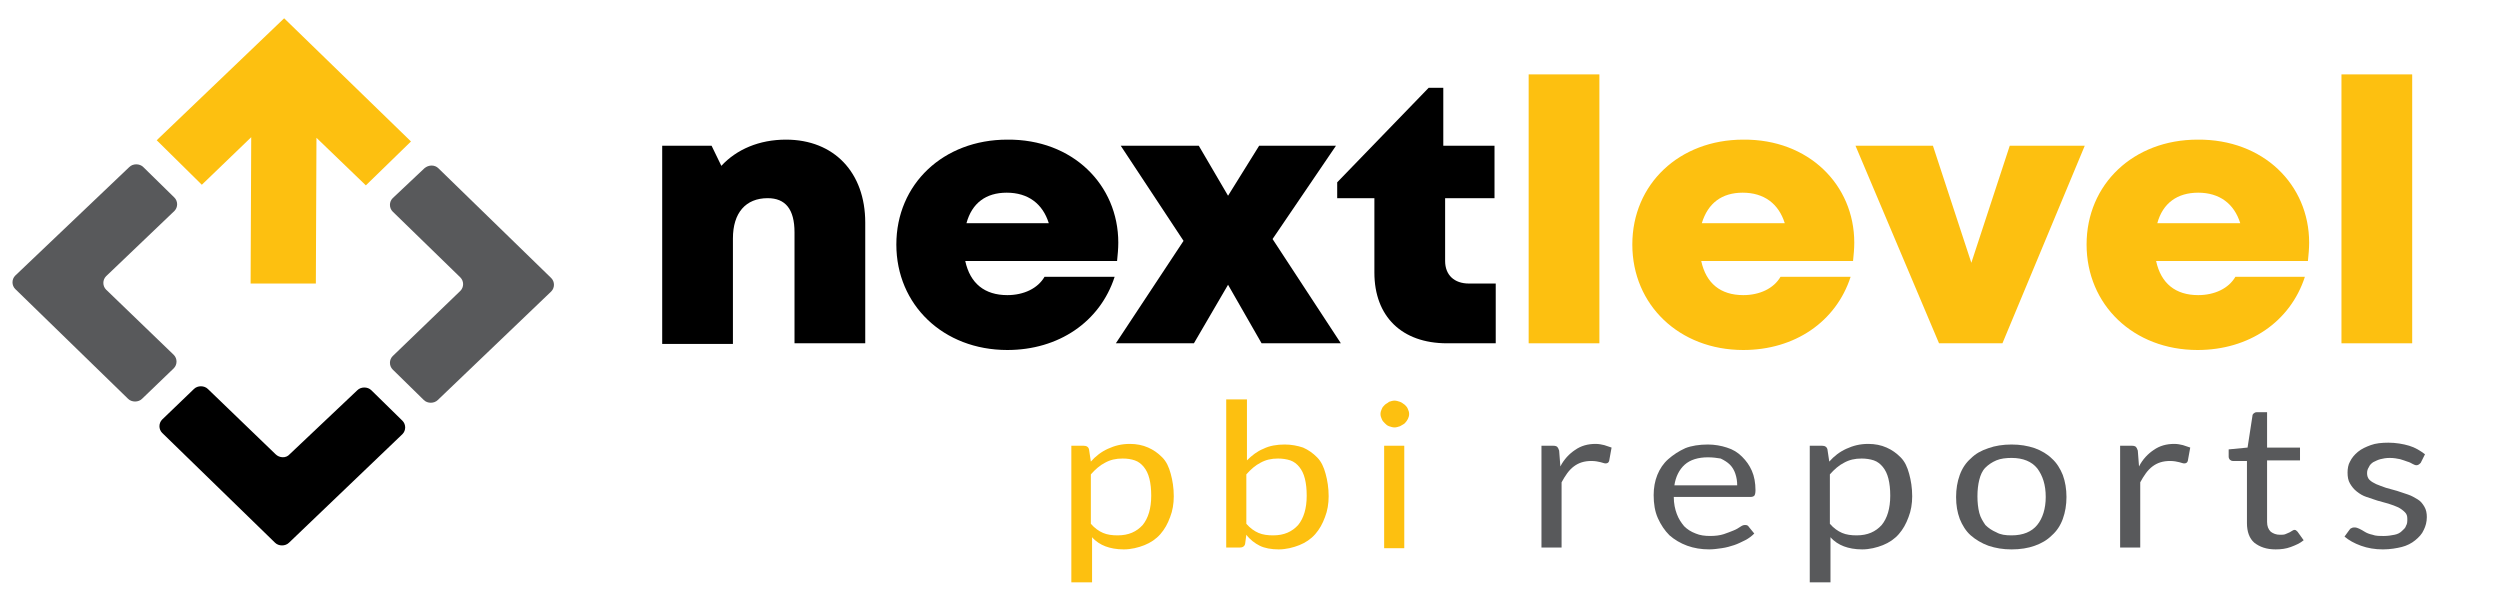 <?xml version="1.0" encoding="utf-8"?>
<!-- Generator: Adobe Illustrator 18.0.0, SVG Export Plug-In . SVG Version: 6.00 Build 0)  -->
<!DOCTYPE svg PUBLIC "-//W3C//DTD SVG 1.0//EN" "http://www.w3.org/TR/2001/REC-SVG-20010904/DTD/svg10.dtd">
<svg version="1.0" id="Layer_1" xmlns="http://www.w3.org/2000/svg" xmlns:xlink="http://www.w3.org/1999/xlink" x="0px" y="0px"
	 viewBox="0 0 410 98" enable-background="new 0 0 410 98" xml:space="preserve">
<g>
</g>
<g>
</g>
<g>
	<polygon fill="#FDC010" points="41.2,22.5 41.1,46.5 51.8,46.5 51.9,22.6 60,30.4 67.4,23.2 46.6,3 25.7,23 33.1,30.3 	"/>
	<path fill="#58595B" d="M17.4,45.3l11.2-10.7c0.6-0.6,0.6-1.6,0-2.2l-5.1-5c-0.6-0.6-1.7-0.6-2.3,0L2.5,45.2
		c-0.6,0.6-0.6,1.6,0,2.2l18.5,18c0.6,0.6,1.7,0.6,2.3,0l5.2-5c0.6-0.6,0.6-1.6,0-2.2L17.4,47.5C16.8,46.9,16.8,45.9,17.4,45.3z"/>
	<path d="M45.2,74.5L34.1,63.8c-0.6-0.6-1.7-0.6-2.3,0l-5.2,5c-0.6,0.6-0.6,1.6,0,2.2l18.5,18c0.6,0.6,1.7,0.6,2.3,0l18.6-17.8
		c0.6-0.6,0.6-1.6,0-2.2l-5.1-5c-0.6-0.6-1.7-0.6-2.3,0L47.5,74.5C46.9,75.2,45.8,75.1,45.2,74.5z"/>
	<path fill="#58595B" d="M69.6,27.6l-5.2,4.9c-0.6,0.6-0.6,1.6,0,2.2l11.1,10.8c0.6,0.6,0.6,1.6,0,2.2L64.4,58.4
		c-0.6,0.6-0.6,1.6,0,2.2l5.1,5c0.6,0.6,1.7,0.6,2.3,0l18.6-17.8c0.6-0.6,0.6-1.6,0-2.2l-18.5-18C71.3,27,70.3,27,69.6,27.6z"/>
</g>
<g>
	<path d="M141.9,36.5v19.8h-11.6V38.1c0-3.8-1.5-5.6-4.4-5.6c-3.6,0-5.7,2.4-5.7,6.6v17.3h-11.6V23.9h8.1l1.6,3.3
		c2.5-2.7,6.2-4.3,10.6-4.3C136.8,22.9,141.9,28.3,141.9,36.5z"/>
	<path d="M183.4,39.8c0,1-0.1,2-0.2,3h-24.9c0.8,3.7,3.2,5.6,6.9,5.6c2.7,0,5-1.1,6.1-3h11.5c-2.4,7.4-9.2,12-17.6,12
		c-10.5,0-18.2-7.4-18.2-17.3c0-9.9,7.7-17.2,18.2-17.2C175.9,22.8,183.4,30.3,183.4,39.8L183.4,39.8z M158.5,36.6H172
		c-1-3.2-3.4-5-6.9-5C161.7,31.6,159.4,33.3,158.5,36.6z"/>
	<path d="M206.9,56.3l-5.5-9.6l-5.6,9.6H183l11.1-16.8l-10.3-15.6h12.8l4.8,8.2l5.1-8.2h12.6l-10.4,15.3l11.2,17.1H206.9z"/>
	<path d="M245.3,46.5v9.8h-8c-7.4,0-11.9-4.4-11.9-11.6V32.5h-6.1v-2.6l15-15.5h2.4v9.5h8.4v8.6h-8.1v10.3c0,2.3,1.5,3.7,3.9,3.7
		H245.3z"/>
	<path fill="#FDC010" d="M250.7,12.2h11.6v44.1h-11.6V12.2z"/>
	<path fill="#FDC010" d="M304.1,39.8c0,1-0.1,2-0.2,3h-24.9c0.8,3.7,3.2,5.6,6.9,5.6c2.7,0,5-1.1,6.1-3h11.5
		c-2.4,7.4-9.2,12-17.6,12c-10.5,0-18.2-7.4-18.2-17.3c0-9.9,7.7-17.2,18.2-17.2C296.6,22.8,304.1,30.3,304.1,39.8L304.1,39.8z
		 M279.1,36.6h13.6c-1-3.2-3.4-5-6.9-5C282.4,31.6,280.1,33.3,279.1,36.6z"/>
	<path fill="#FDC010" d="M341.9,23.9l-13.5,32.4H318l-13.7-32.4H317l6.3,19.2l6.3-19.2H341.9z"/>
	<path fill="#FDC010" d="M378.7,39.8c0,1-0.1,2-0.2,3h-24.9c0.8,3.7,3.2,5.6,6.9,5.6c2.7,0,5-1.1,6.1-3H378c-2.4,7.4-9.2,12-17.6,12
		c-10.5,0-18.2-7.4-18.2-17.3c0-9.9,7.7-17.2,18.2-17.2C371.2,22.8,378.7,30.3,378.7,39.8L378.7,39.8z M353.8,36.6h13.6
		c-1-3.2-3.4-5-6.9-5C357.1,31.6,354.7,33.3,353.8,36.6z"/>
	<path fill="#FDC010" d="M384,12.2h11.6v44.1H384V12.2z"/>
</g>
<g>
	<path fill="#FDC010" d="M175.7,95.5V73.1h2c0.5,0,0.8,0.2,0.9,0.6l0.3,2c0.8-0.9,1.7-1.6,2.8-2.1s2.2-0.8,3.6-0.8
		c1.1,0,2.1,0.2,3,0.6c0.9,0.4,1.6,0.9,2.3,1.6s1.1,1.6,1.4,2.7s0.5,2.3,0.5,3.7c0,1.2-0.2,2.4-0.6,3.4c-0.4,1.1-0.9,2-1.6,2.8
		c-0.7,0.8-1.6,1.4-2.6,1.8c-1,0.4-2.2,0.7-3.4,0.7c-1.2,0-2.2-0.2-3-0.5c-0.8-0.3-1.6-0.8-2.2-1.5v7.4H175.7z M184.1,75.2
		c-1.1,0-2,0.2-2.9,0.7c-0.8,0.4-1.6,1.1-2.3,1.9v8.1c0.6,0.7,1.3,1.2,2,1.5c0.7,0.3,1.5,0.4,2.4,0.4c1.8,0,3.1-0.6,4.1-1.7
		c0.9-1.1,1.4-2.7,1.4-4.8c0-1.1-0.1-2-0.3-2.8c-0.2-0.8-0.5-1.4-0.9-1.9c-0.4-0.5-0.9-0.9-1.5-1.1
		C185.5,75.3,184.9,75.2,184.1,75.2z"/>
	<path fill="#FDC010" d="M201.1,89.9V65.5h3.4v10c0.8-0.8,1.7-1.5,2.7-1.9c1-0.5,2.2-0.7,3.5-0.7c1.1,0,2.1,0.2,3,0.5
		c0.9,0.4,1.6,0.9,2.3,1.6s1.1,1.6,1.4,2.7c0.3,1.1,0.5,2.3,0.5,3.7c0,1.2-0.2,2.4-0.6,3.4c-0.4,1.1-0.9,2-1.6,2.8s-1.6,1.4-2.6,1.8
		c-1,0.4-2.2,0.7-3.4,0.7c-1.2,0-2.3-0.2-3.1-0.6s-1.6-1-2.2-1.8l-0.2,1.5c-0.1,0.4-0.4,0.6-0.9,0.6H201.1z M209.6,75.2
		c-1.1,0-2,0.2-2.9,0.7c-0.8,0.4-1.6,1.1-2.3,1.9v8.1c0.6,0.7,1.3,1.2,2,1.5c0.7,0.3,1.5,0.4,2.4,0.4c1.8,0,3.1-0.6,4.1-1.7
		c0.9-1.1,1.4-2.7,1.4-4.8c0-1.1-0.1-2-0.3-2.8c-0.2-0.8-0.5-1.4-0.9-1.9c-0.4-0.5-0.9-0.9-1.5-1.1C211,75.3,210.3,75.2,209.6,75.2z
		"/>
	<path fill="#FDC010" d="M231.1,67.9c0,0.3-0.1,0.6-0.2,0.8c-0.1,0.2-0.3,0.5-0.5,0.7c-0.2,0.2-0.5,0.3-0.8,0.5
		c-0.3,0.1-0.6,0.2-0.9,0.2s-0.6-0.1-0.9-0.2c-0.3-0.1-0.5-0.3-0.7-0.5c-0.2-0.2-0.4-0.4-0.5-0.7c-0.1-0.2-0.2-0.5-0.2-0.8
		c0-0.3,0.1-0.6,0.2-0.8c0.1-0.3,0.3-0.5,0.5-0.7c0.2-0.2,0.5-0.3,0.7-0.5c0.3-0.1,0.6-0.2,0.9-0.2s0.6,0.1,0.9,0.2
		c0.3,0.1,0.5,0.3,0.8,0.5c0.2,0.2,0.4,0.4,0.5,0.7C231,67.3,231.1,67.6,231.1,67.9z M230.3,73.1v16.8H227V73.1H230.3z"/>
	<path fill="#58595B" d="M252.8,89.9V73.1h1.9c0.4,0,0.6,0.1,0.7,0.2c0.1,0.1,0.2,0.3,0.3,0.6l0.2,2.6c0.6-1.2,1.5-2.1,2.4-2.7
		c1-0.7,2.1-1,3.4-1c0.5,0,1,0.1,1.4,0.2c0.4,0.1,0.8,0.3,1.2,0.4l-0.4,2.2c-0.1,0.3-0.3,0.4-0.6,0.4c-0.2,0-0.4-0.1-0.8-0.2
		c-0.4-0.1-0.9-0.2-1.5-0.2c-1.2,0-2.1,0.3-2.9,0.9c-0.8,0.6-1.4,1.5-2,2.6v10.7H252.8z"/>
	<path fill="#58595B" d="M280.1,72.9c1.1,0,2.2,0.2,3.1,0.5c1,0.3,1.8,0.8,2.5,1.5s1.2,1.4,1.6,2.3c0.4,0.9,0.6,2,0.6,3.2
		c0,0.5-0.1,0.8-0.2,0.9s-0.3,0.2-0.6,0.2h-12.6c0,1.1,0.2,2,0.5,2.8c0.3,0.8,0.7,1.4,1.2,2c0.5,0.5,1.1,0.9,1.9,1.2
		c0.7,0.3,1.5,0.4,2.4,0.4c0.8,0,1.6-0.1,2.2-0.3c0.6-0.2,1.1-0.4,1.6-0.6s0.8-0.4,1.1-0.6c0.3-0.2,0.5-0.3,0.8-0.3
		c0.3,0,0.5,0.1,0.6,0.3l0.9,1.1c-0.4,0.4-0.9,0.8-1.5,1.1c-0.6,0.3-1.2,0.6-1.8,0.8s-1.3,0.4-2,0.5c-0.7,0.1-1.4,0.2-2.1,0.2
		c-1.3,0-2.5-0.2-3.6-0.6c-1.1-0.4-2.1-1-2.9-1.7c-0.8-0.8-1.4-1.7-1.9-2.8s-0.7-2.4-0.7-3.8c0-1.2,0.2-2.3,0.6-3.3
		c0.4-1,1-1.9,1.8-2.6c0.8-0.7,1.7-1.3,2.8-1.8C277.4,73.1,278.7,72.9,280.1,72.9z M280.1,75c-1.6,0-2.9,0.4-3.8,1.2
		c-0.9,0.8-1.5,2-1.7,3.4h10.3c0-0.7-0.1-1.3-0.3-1.9c-0.2-0.6-0.5-1.1-0.9-1.5c-0.4-0.4-0.9-0.7-1.5-1
		C281.6,75.1,280.9,75,280.1,75z"/>
	<path fill="#58595B" d="M296.8,95.5V73.1h2c0.5,0,0.8,0.2,0.9,0.6l0.3,2c0.8-0.9,1.7-1.6,2.8-2.1s2.2-0.8,3.6-0.8
		c1.1,0,2.1,0.2,3,0.6c0.9,0.4,1.6,0.9,2.3,1.6s1.1,1.6,1.4,2.7s0.5,2.3,0.5,3.7c0,1.2-0.2,2.4-0.6,3.4c-0.4,1.1-0.9,2-1.6,2.8
		c-0.7,0.8-1.6,1.4-2.6,1.8c-1,0.4-2.2,0.7-3.4,0.7c-1.2,0-2.2-0.2-3-0.5c-0.8-0.3-1.6-0.8-2.2-1.5v7.4H296.8z M305.3,75.2
		c-1.1,0-2,0.2-2.9,0.7c-0.8,0.4-1.6,1.1-2.3,1.9v8.1c0.6,0.7,1.3,1.2,2,1.5c0.7,0.3,1.5,0.4,2.4,0.4c1.8,0,3.1-0.6,4.1-1.7
		c0.9-1.1,1.4-2.7,1.4-4.8c0-1.1-0.1-2-0.3-2.8c-0.2-0.8-0.5-1.4-0.9-1.9c-0.4-0.5-0.9-0.9-1.5-1.1C306.7,75.3,306,75.2,305.3,75.2z
		"/>
	<path fill="#58595B" d="M329.9,72.9c1.4,0,2.6,0.2,3.8,0.6c1.1,0.4,2.1,1,2.8,1.7c0.8,0.7,1.4,1.7,1.8,2.7c0.4,1.1,0.6,2.3,0.6,3.6
		c0,1.3-0.2,2.5-0.6,3.6c-0.4,1.1-1,2-1.8,2.7c-0.8,0.8-1.7,1.3-2.8,1.7s-2.4,0.6-3.8,0.6c-1.4,0-2.6-0.2-3.8-0.6
		c-1.1-0.4-2.1-1-2.9-1.7s-1.4-1.7-1.8-2.7c-0.4-1.1-0.6-2.2-0.6-3.6c0-1.3,0.2-2.5,0.6-3.6c0.4-1.1,1-2,1.8-2.7
		c0.8-0.8,1.7-1.3,2.9-1.7C327.2,73.1,328.5,72.9,329.9,72.9z M329.9,87.8c1.9,0,3.3-0.6,4.2-1.7c0.9-1.1,1.4-2.7,1.4-4.6
		c0-2-0.5-3.5-1.4-4.7c-0.9-1.1-2.3-1.7-4.2-1.7c-0.9,0-1.8,0.1-2.5,0.4c-0.7,0.3-1.3,0.7-1.8,1.2c-0.5,0.5-0.8,1.2-1,2
		c-0.2,0.8-0.3,1.7-0.3,2.7s0.1,1.9,0.3,2.7c0.2,0.8,0.6,1.4,1,2c0.5,0.5,1.1,0.9,1.8,1.2C328.1,87.7,328.9,87.8,329.9,87.8z"/>
	<path fill="#58595B" d="M347.7,89.9V73.1h1.9c0.4,0,0.6,0.1,0.7,0.2c0.1,0.1,0.2,0.3,0.3,0.6l0.2,2.6c0.6-1.2,1.5-2.1,2.4-2.7
		c1-0.7,2.1-1,3.4-1c0.5,0,1,0.1,1.4,0.2c0.4,0.1,0.8,0.3,1.2,0.4l-0.4,2.2c-0.1,0.3-0.3,0.4-0.6,0.4c-0.2,0-0.4-0.1-0.8-0.2
		c-0.4-0.1-0.9-0.2-1.5-0.2c-1.2,0-2.1,0.3-2.9,0.9c-0.8,0.6-1.4,1.5-2,2.6v10.7H347.7z"/>
	<path fill="#58595B" d="M373.2,90.1c-1.5,0-2.6-0.4-3.5-1.1c-0.8-0.7-1.2-1.8-1.2-3.2V75.6h-2.3c-0.2,0-0.4-0.1-0.5-0.2
		c-0.1-0.1-0.2-0.3-0.2-0.5v-1.2l3.1-0.3l0.8-5.2c0-0.2,0.1-0.3,0.2-0.4c0.1-0.1,0.3-0.2,0.5-0.2h1.7v5.8h5.4v2.1h-5.4v10.1
		c0,0.7,0.2,1.2,0.6,1.6c0.4,0.3,0.9,0.5,1.5,0.5c0.3,0,0.7,0,0.9-0.1s0.5-0.2,0.7-0.3c0.2-0.1,0.3-0.2,0.5-0.3s0.2-0.1,0.3-0.1
		c0.2,0,0.3,0.1,0.5,0.3l1,1.4c-0.6,0.5-1.3,0.8-2.1,1.1C374.9,90,374.1,90.1,373.2,90.1z"/>
	<path fill="#58595B" d="M397,75.9c-0.2,0.2-0.4,0.4-0.7,0.4c-0.2,0-0.4-0.1-0.6-0.2c-0.2-0.1-0.5-0.3-0.9-0.4
		c-0.3-0.1-0.8-0.3-1.2-0.4c-0.5-0.1-1-0.2-1.7-0.2c-0.6,0-1.1,0.1-1.5,0.2s-0.8,0.3-1.2,0.5c-0.3,0.2-0.6,0.5-0.7,0.8
		c-0.2,0.3-0.3,0.6-0.3,1c0,0.4,0.1,0.8,0.4,1.1c0.3,0.3,0.7,0.5,1.1,0.7c0.5,0.2,1,0.4,1.6,0.6c0.6,0.2,1.2,0.3,1.8,0.5
		c0.6,0.2,1.2,0.4,1.8,0.6c0.6,0.2,1.1,0.5,1.6,0.8s0.8,0.7,1.1,1.2c0.3,0.5,0.4,1.1,0.4,1.7c0,0.8-0.2,1.5-0.5,2.1
		c-0.3,0.7-0.8,1.2-1.4,1.7c-0.6,0.5-1.4,0.9-2.2,1.1s-1.9,0.4-3.1,0.4c-1.3,0-2.5-0.2-3.6-0.6s-2-0.9-2.7-1.5l0.8-1.1
		c0.1-0.1,0.2-0.3,0.4-0.3c0.1-0.1,0.3-0.1,0.5-0.1s0.5,0.1,0.7,0.2s0.6,0.3,0.9,0.5s0.8,0.4,1.3,0.5c0.5,0.2,1.1,0.2,1.9,0.2
		c0.6,0,1.2-0.1,1.7-0.2c0.5-0.1,0.9-0.3,1.2-0.6c0.3-0.3,0.6-0.5,0.7-0.9c0.2-0.3,0.2-0.7,0.2-1.1c0-0.5-0.1-0.8-0.4-1.1
		c-0.3-0.3-0.7-0.6-1.1-0.8s-1-0.4-1.6-0.6c-0.6-0.2-1.2-0.3-1.8-0.5c-0.6-0.2-1.2-0.4-1.8-0.6c-0.6-0.2-1.1-0.5-1.6-0.9
		s-0.8-0.8-1.1-1.3c-0.3-0.5-0.4-1.1-0.4-1.8c0-0.6,0.1-1.3,0.4-1.8c0.3-0.6,0.7-1.1,1.3-1.6s1.3-0.8,2.1-1.1
		c0.8-0.3,1.8-0.4,2.9-0.4c1.2,0,2.4,0.2,3.4,0.5c1,0.3,1.8,0.8,2.6,1.4L397,75.9z"/>
</g>
</svg>
